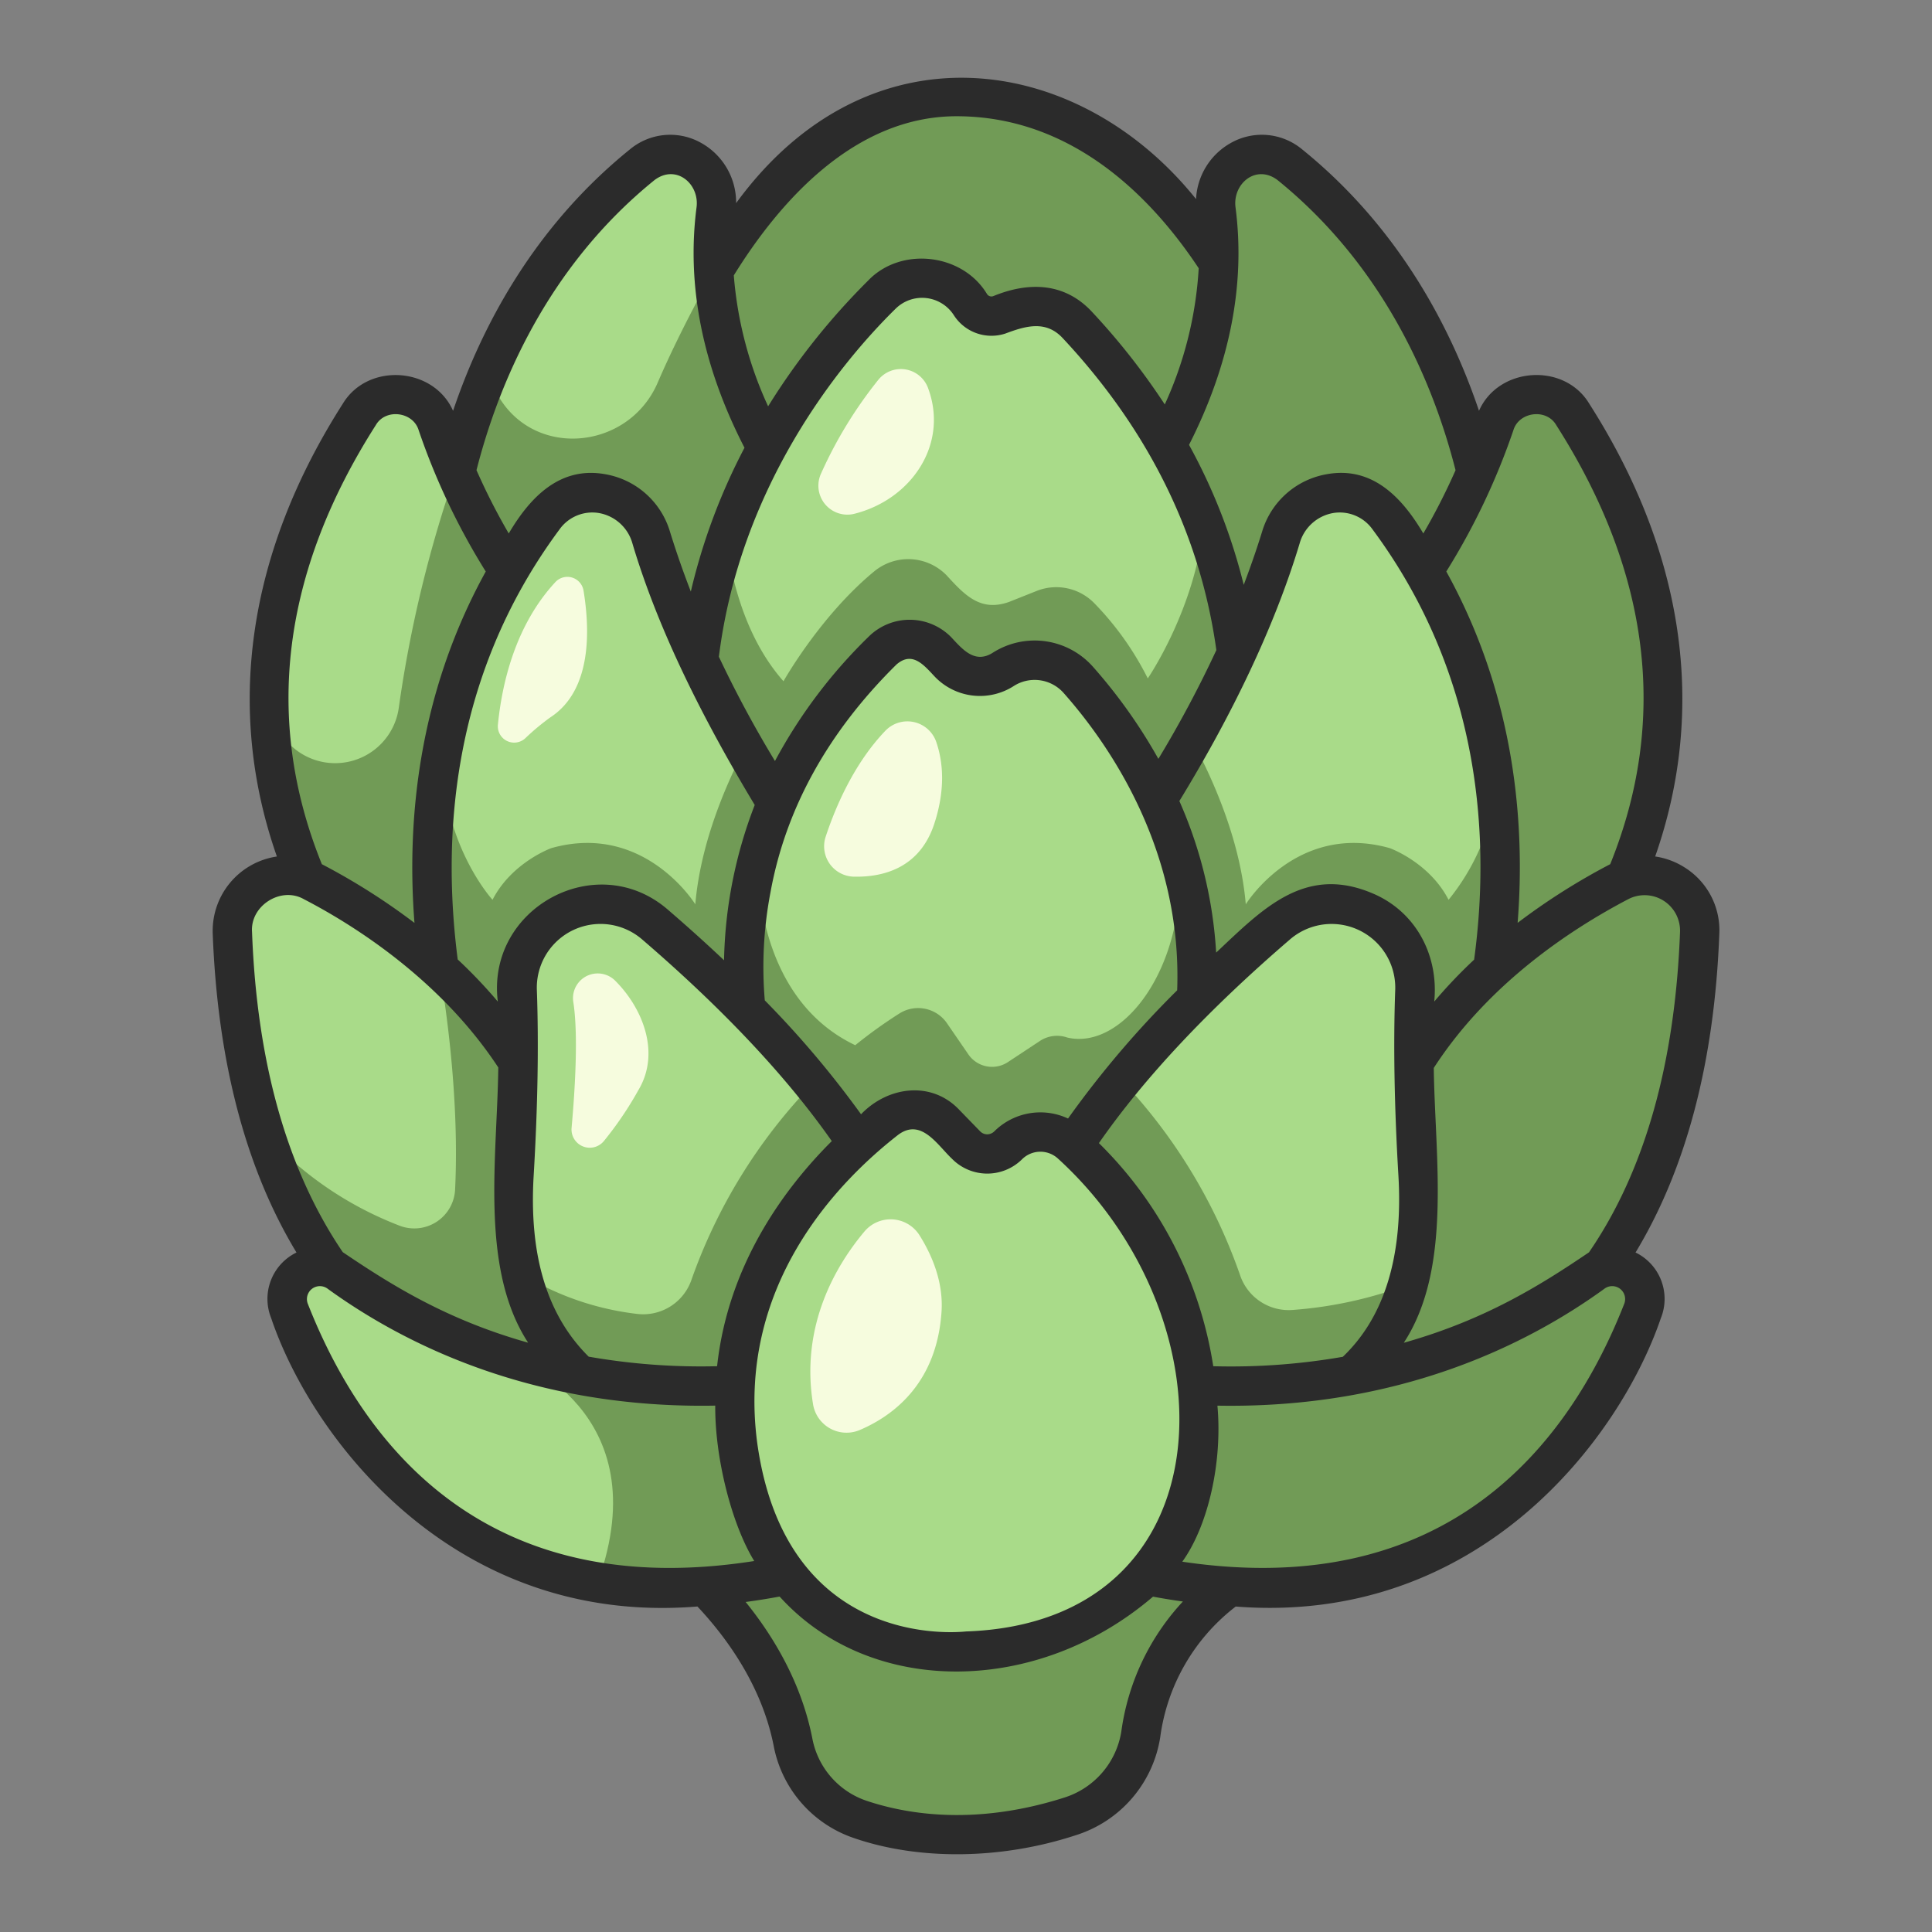 <svg id="icons" xmlns="http://www.w3.org/2000/svg" viewBox="0 0 340 340"><rect x="0" y="0" width="340" height="340" fill="#808080" stroke="none"/><title>17_artichoke</title><path d="M114.129,72.2S131.686,17,168.338,17,221.572,59.63,221.572,59.63l-14.48,41.1H135.156Z" style="fill:#719b56"/><path d="M214,36.945c1.586,12.225-.243,29.332-13.471,49.483l20.656,54.186,41.933-32.071s1.14-49.434-36.144-79.569C221.218,24.322,213.017,29.377,214,36.945Z" style="fill:#719b56"/><path d="M126.011,36.945A58.623,58.623,0,0,0,125.586,47l-11.457,62.705c-17.262-10.8-28.668-24.5-28.164-44.131a93.054,93.054,0,0,1,27.072-36.6C118.793,24.322,126.993,29.377,126.011,36.945Z" style="fill:#a9db89"/><path d="M115.769,67.28c-5.625,13.179-25.356,13.792-29.8-1.7a115.6,115.6,0,0,0-9.075,42.968l41.934,32.071,20.656-54.187c-9.746-14.845-13.3-28.036-13.864-38.843h0S119.9,57.669,115.769,67.28Z" style="fill:#719b56"/><path d="M263.051,74.606a113.548,113.548,0,0,1-17.938,33.343l15.9,81.7s59.118-48.843,15.766-116.726A7.679,7.679,0,0,0,263.051,74.606Z" style="fill:#719b56"/><path d="M155.227,51.823c-8.4,8.319-20.5,22.909-27.437,43.1-2.77,14.318-.749,27.888,8.381,40.349l71.331,1.08,4.353-44.238a108.034,108.034,0,0,0-22.343-35A10.107,10.107,0,0,0,179,54.386c-2.973,1-6.011,2.459-8.23-.786A10.059,10.059,0,0,0,155.227,51.823Z" style="fill:#a9db89"/><path d="M201.989,119.39a52.579,52.579,0,0,0-9.457-13.283,9.349,9.349,0,0,0-10.125-2.1l-4.758,1.893c-5.1,1.873-7.913-1.218-11.069-4.658a9.416,9.416,0,0,0-12.764-.664c-9.5,7.838-15.937,19.313-15.937,19.313-6.521-7.4-9.093-17.391-10.087-24.972-5.447,15.858-7.7,35.17-2.463,57.611h89.353s9.886-27.42-2.833-60.419C210.412,107.112,201.989,119.39,201.989,119.39Z" style="fill:#719b56"/><path d="M116.67,272.658s18.841,13.052,22.908,34.047a17.871,17.871,0,0,0,11.9,13.511c8.266,2.752,20.86,4.521,36.845-.563a18,18,0,0,0,12.443-14.469,38.333,38.333,0,0,1,19.377-28.417S166.725,257.343,116.67,272.658Z" style="fill:#719b56"/><path d="M76.96,74.606c.892,2.6,1.966,5.444,3.252,8.443,5.963,19.165-1.03,44.937-9.052,71.235-10.381-7.273-18.8-16.255-23.747-28.269-.63-15.654,3.366-33.587,15.822-53.092A7.68,7.68,0,0,1,76.96,74.606Z" style="fill:#a9db89"/><path d="M70.174,124.6a11.307,11.307,0,0,1-20.11,5.351,35.853,35.853,0,0,1-2.641-3.94C48.988,164.839,79,189.649,79,189.649l15.9-81.7a110.391,110.391,0,0,1-14.681-24.9h0A219.1,219.1,0,0,0,70.174,124.6Z" style="fill:#719b56"/><path d="M225.407,94.61a182.137,182.137,0,0,1-15.616,35.674l7.179,51.408c22.066-2.469,42.757-7.333,46.269-42.119a99.472,99.472,0,0,0-18.9-48.454A10.684,10.684,0,0,0,225.407,94.61Z" style="fill:#a9db89"/><path d="M114.6,94.61a183.127,183.127,0,0,0,16.441,37.121l-.171,39.543-48.429-3.758-4.657-34.824A98.527,98.527,0,0,1,95.674,91.119,10.684,10.684,0,0,1,114.6,94.61Z" style="fill:#a9db89"/><path d="M81.778,189.649h51.531c9.053-15.471,7.492-32.121,5.522-41.31-1.149-6.134-4.709-11.378-7.781-16.611-3.884,7.51-7.825,17.325-8.688,27.417,0,0-8.94-14.523-25.344-9.887,0,0-6.955,2.5-10.342,9.093,0,0-8.847-9.612-8.884-25.659A119.26,119.26,0,0,0,81.778,189.649Z" style="fill:#719b56"/><path d="M254.923,158.351c-3.388-6.6-10.342-9.093-10.342-9.093-16.4-4.636-25.345,9.887-25.345,9.887-.92-10.753-5.334-21.194-9.449-28.864-3.212,5.727-7.367,11.382-8.607,18.058-1.97,9.189-3.531,25.839,5.522,41.31h51.531a119.227,119.227,0,0,0,5-50.076A39.011,39.011,0,0,1,254.923,158.351Z" style="fill:#719b56"/><path d="M177.071,200.535c-37.928,2.032-42.121-22.652-43.72-49.389,4.057-15.524,12.859-27.673,21.992-36.677a6.753,6.753,0,0,1,9.569.078l2.18,2.227a7.5,7.5,0,0,0,9.4,1.067,10.312,10.312,0,0,1,13.282,1.822A85.36,85.36,0,0,1,207.6,151.074C210.467,175.248,205.268,194.669,177.071,200.535Z" style="fill:#a9db89"/><path d="M40.894,164.129a9.7,9.7,0,0,1,14.18-8.96,106.971,106.971,0,0,1,22.258,15.4c11.287,14.2,13.668,32.064,10.277,52.312-17.066,5.244-30.287-4.344-41.04-23.446A133.777,133.777,0,0,1,40.894,164.129Z" style="fill:#a9db89"/><path d="M207.6,151.075c1.128,19.525-10.133,33.789-19.765,31.518a5.493,5.493,0,0,0-4.677.5l-5.782,3.818a5.062,5.062,0,0,1-6.961-1.358L166.67,180.1a6.166,6.166,0,0,0-8.354-1.767,83.63,83.63,0,0,0-7.807,5.606c-17.715-8.442-17.194-31.287-17.139-32.784-11.547,39.255,16.306,58.833,19.959,60.132l43.832,4.663C200.58,210.344,218.347,184.818,207.6,151.075Z" style="fill:#719b56"/><path d="M77.329,170.57c.009.047,3.7,19.82,2.759,38.815a7.19,7.19,0,0,1-9.824,6.294,61.962,61.962,0,0,1-23.692-16.246c16.854,53.407,64.592,52.708,64.592,52.708l-11.939-46.5C95.408,190.716,86.794,179.2,77.329,170.57Z" style="fill:#719b56"/><path d="M91.778,224.191a59.144,59.144,0,0,1-1.316-17.537c.773-13.067.867-23.7.556-32.312-.463-12.811,14.582-19.952,24.3-11.593a227.478,227.478,0,0,1,27.733,27.941c3.8,16.837-2.492,30.526-13.744,42.67C111.609,240.057,99.764,235.749,91.778,224.191Z" style="fill:#a9db89"/><path d="M146.283,251.125l14.048-31.532c-3.5-9.884-9.782-19.7-17.279-28.9A95.118,95.118,0,0,0,121.66,225.3a8.984,8.984,0,0,1-9.518,5.93,49.973,49.973,0,0,1-20.356-7.045C100.579,260.175,146.283,251.125,146.283,251.125Z" style="fill:#719b56"/><path d="M90.328,239.138a103.33,103.33,0,0,1-30.607-15.125,5.748,5.748,0,0,0-8.776,6.69c7.054,17.959,22.378,42.446,54.278,47.665C131.045,250.624,90.328,239.138,90.328,239.138Z" style="fill:#a9db89"/><path d="M299.117,164.129a9.7,9.7,0,0,0-14.181-8.96c-14.949,7.835-37.292,23.653-44.15,50.474l-11.939,46.5S295.765,253.125,299.117,164.129Z" style="fill:#719b56"/><path d="M247.721,226.1a56.926,56.926,0,0,0,1.828-19.443c-.774-13.067-.868-23.7-.556-32.312.463-12.811-14.582-19.952-24.3-11.593a229.006,229.006,0,0,0-27.28,27.387c3.343,17.145,8.932,32.555,18.824,44.642C230.379,235.794,241.258,233.312,247.721,226.1Z" style="fill:#a9db89"/><path d="M218.223,224.38a95.558,95.558,0,0,0-20.809-34.241c-7.7,9.36-14.16,19.372-17.735,29.454l14.048,31.532s44.07,8.726,53.986-25.03a72.715,72.715,0,0,1-20.182,4.431A9.033,9.033,0,0,1,218.223,224.38Z" style="fill:#719b56"/><path d="M192.086,274.924,201.016,243c38.124,4.518,64.463-8.253,79.273-18.985a5.749,5.749,0,0,1,8.777,6.69C279.4,255.315,254.2,292.189,192.086,274.924Z" style="fill:#719b56"/><path d="M201.016,243l-8.93,31.926a118.566,118.566,0,0,0,23.932,4.246c6.929-11.284,7.57-24.746,6.474-35.392A128.9,128.9,0,0,1,201.016,243Z" style="fill:#719b56"/><path d="M90.329,239.134l0,0s25.727,9.06,14.9,39.226c11.818,1.934,25.908,1.23,42.7-3.438L139,243C119.793,245.274,103.584,243.161,90.329,239.134Z" style="fill:#719b56"/><path d="M166.29,197.681l3.717,3.826a5.2,5.2,0,0,0,7.411.054,8.02,8.02,0,0,1,11.014-.3,66.848,66.848,0,0,1,22.487,50.576c0,37.834-40.837,38.735-40.837,38.735-49.331,1.825-53.387-66.293-14.092-93.634A7.743,7.743,0,0,1,166.29,197.681Z" style="fill:#a9db89"/><path d="M143.089,247.16a5.968,5.968,0,0,0,8.192,4.508c5.838-2.482,13.575-8.147,14.414-20.838.346-5.228-1.692-9.954-3.856-13.41a6.014,6.014,0,0,0-9.723-.682C147.191,222.605,140.794,233.237,143.089,247.16Z" style="fill:#f6fcde"/><path d="M155.82,128.591a5.372,5.372,0,0,1,8.956,2.009c1.161,3.405,1.661,8.192-.349,14.345-2.592,7.935-9.158,9.456-14.219,9.332a5.355,5.355,0,0,1-4.891-7.074C147.052,141.965,150.309,134.339,155.82,128.591Z" style="fill:#f6fcde"/><path d="M154.61,66.791a5.1,5.1,0,0,1,8.759,1.629c3.557,9.8-2.964,19.385-12.85,21.955a5.1,5.1,0,0,1-6.014-7.07A75.749,75.749,0,0,1,154.61,66.791Z" style="fill:#f6fcde"/><path d="M112.343,191.846a61.466,61.466,0,0,1-6.063,8.95,3.211,3.211,0,0,1-5.691-2.3c.627-6.973,1.191-16.518.3-22.184a4.347,4.347,0,0,1,7.485-3.611C113.021,177.382,116.315,185.224,112.343,191.846Z" style="fill:#f6fcde"/><path d="M102.693,103.942c1.131,6.9,1.49,17.531-5.84,22.3a41.706,41.706,0,0,0-4.371,3.639,2.874,2.874,0,0,1-4.858-2.354c.714-7.218,3.041-17.442,10.091-25.065A2.882,2.882,0,0,1,102.693,103.942Z" style="fill:#f6fcde"/><path d="M296.44,152.638a13.2,13.2,0,0,0-5.157-1.912c9.12-26,5.159-53.44-11.59-79.666-4.394-7.321-15.992-6.526-19.414,1.234-4.96-14.682-14.141-32.281-31.129-46.013a11.075,11.075,0,0,0-12.584-1.1,11.974,11.974,0,0,0-6.079,9.857c-20.679-25.788-57.588-31.293-80.942.709a12,12,0,0,0-6.1-10.566,11.078,11.078,0,0,0-12.584,1.1C93.842,40.036,84.671,57.675,79.733,72.3c-3.425-7.758-15.014-8.559-19.415-1.235-16.749,26.226-20.711,53.664-11.59,79.667A13.228,13.228,0,0,0,37.434,164.26c.848,22.535,5.811,41.4,14.742,56.16a9.073,9.073,0,0,0-4.454,11.549c7.122,21.083,32.095,54.237,75.014,50.748,5.084,5.412,11.371,13.951,13.443,24.647a21.326,21.326,0,0,0,14.2,16.137c11.176,3.835,25.656,3.843,38.988-.549a21.56,21.56,0,0,0,14.821-17.273,34.77,34.77,0,0,1,13.277-22.954c42.953,3.342,67.667-29.737,74.82-50.757a9.069,9.069,0,0,0-4.456-11.549c8.932-14.765,13.9-33.622,14.745-56.159A13.031,13.031,0,0,0,296.44,152.638Zm-30.114-76.91c.972-3.268,5.8-3.9,7.531-.941,16.574,25.952,19.769,51.954,9.515,77.294a114.754,114.754,0,0,0-16.294,10.326c1.39-17.7-.529-40.085-12.553-61.833A119.813,119.813,0,0,0,266.326,75.728Zm-24.11,81.785c-12.319-5.656-19.863,2.3-28.193,10.129a76.945,76.945,0,0,0-6.475-26.673c9.089-14.876,16.641-30.336,21.167-45.338a7.46,7.46,0,0,1,5.877-5.342,7.083,7.083,0,0,1,6.964,2.893c19.576,26.392,20.607,55.511,17.865,75.7a87.214,87.214,0,0,0-7.019,7.376C253.186,168.412,249.452,160.912,242.216,157.513ZM87.609,176.264a87.476,87.476,0,0,0-7.061-7.419c-2.582-20.054-1.779-49.1,17.906-75.663a7.086,7.086,0,0,1,6.965-2.893,7.46,7.46,0,0,1,5.877,5.342c4.532,15.236,12.442,30.943,21.523,46.033a79.762,79.762,0,0,0-5.4,27.327q-4.666-4.409-9.842-8.867C105.024,149.2,85.559,159.818,87.609,176.264Zm116.247-42.716a92.787,92.787,0,0,0-11.49-16.182,13.706,13.706,0,0,0-17.74-2.44c-3.133,1.908-5.266-.688-7.241-2.8A10.242,10.242,0,0,0,152.913,112a89.573,89.573,0,0,0-16.531,21.926,200.764,200.764,0,0,1-9.87-18.348c3.732-29.944,21.123-51.474,31.152-61.3a6.634,6.634,0,0,1,10.188,1.179,7.86,7.86,0,0,0,9.063,3.247c3.538-1.325,7.093-2.4,10.068.761,15.238,16.277,24.276,34.76,27.075,54.945A199.293,199.293,0,0,1,203.856,133.548Zm3.306,40.73a173.58,173.58,0,0,0-19.205,22.564,11.5,11.5,0,0,0-12.987,2.27,1.814,1.814,0,0,1-1.244.51,1.732,1.732,0,0,1-1.236-.528l-3.717-3.826c-4.908-5.14-12.569-4.062-17.242.827a171.625,171.625,0,0,0-16.94-20.045,69.862,69.862,0,0,1,1.006-19.04c2.679-14.726,10.141-28.209,22.177-40.076,2.865-2.472,4.928.258,6.845,2.263a11,11,0,0,0,13.744,1.559,6.815,6.815,0,0,1,8.822,1.2C195.066,130.846,208.083,149.418,207.162,174.278ZM93.918,206.859c.717-12.109.9-23.092.56-32.643a11.208,11.208,0,0,1,18.584-8.842c14.212,12.223,25.406,24.136,33.318,35.441-8.3,8.27-18.233,21.664-20.182,39.616a114.708,114.708,0,0,1-22.6-1.68C96.342,231.558,93.071,221.07,93.918,206.859Zm64.2-7.19c4.027-2.938,6.853,1.844,9.408,4.25a8.7,8.7,0,0,0,12.343.09,4.569,4.569,0,0,1,6.264-.164c31.258,28.423,30.29,81.67-16.125,83.264-1.71.167-31.624,3.132-36.729-33.035C129.538,226.454,147.233,208.132,158.115,199.669Zm35.272,1.5c7.923-11.408,19.2-23.439,33.562-35.791a11.208,11.208,0,0,1,18.584,8.842c-.345,9.551-.157,20.534.56,32.643.841,14.2-2.456,24.928-9.784,31.912a114.642,114.642,0,0,1-22.8,1.657A70.054,70.054,0,0,0,193.387,201.165ZM217.433,36.5c-.544-4.132,3.566-7.656,7.364-4.833,19.058,15.4,27.566,36.19,31.356,51.083a111.488,111.488,0,0,1-5.673,11.132c-3.768-6.4-9.036-11.909-17.055-10.418A14.442,14.442,0,0,0,222.1,93.588c-.958,3.1-2.045,6.217-3.225,9.338A101.4,101.4,0,0,0,209.25,78.29C216.434,64.133,219.2,50.079,217.433,36.5ZM168.338,20.457c20.533,0,34.475,14.465,42.614,26.753a66.757,66.757,0,0,1-5.97,23.966,120.612,120.612,0,0,0-12.941-16.435c-4.84-5.088-11.128-5.146-17.273-2.616a.932.932,0,0,1-1.077-.386c-4.3-7.156-15.114-8.409-20.9-2.376a121.67,121.67,0,0,0-17.615,22.142,67.556,67.556,0,0,1-6.039-23.039C137.118,35.571,150.316,20.457,168.338,20.457Zm-53.124,11.21c3.8-2.825,7.908.7,7.364,4.832-1.784,13.745,1.064,27.971,8.441,42.3a106.77,106.77,0,0,0-9.446,25.306q-2.04-5.273-3.661-10.514a14.442,14.442,0,0,0-11.326-10.124c-8.013-1.489-13.292,4.015-17.055,10.417A111.23,111.23,0,0,1,83.855,82.74C87.633,67.948,96.1,47.114,115.214,31.667ZM66.153,74.787c1.727-2.959,6.56-2.329,7.532.941a119.833,119.833,0,0,0,11.8,24.85C73.421,122.431,71.574,144.91,72.94,162.417a114.746,114.746,0,0,0-16.3-10.335C46.385,126.741,49.579,100.74,66.153,74.787ZM44.354,164c-.333-4.615,5.087-8.052,9.114-5.763,10.327,5.349,24.689,15.1,34.223,29.622-.2,15.934-3.282,35.344,5.25,48.432-14.383-4.055-24.084-10.166-32.62-15.933C50.614,206.043,45.216,187.236,44.354,164Zm9.813,65.439a2.279,2.279,0,0,1,3.523-2.621c13.5,9.782,36.172,21.136,68.181,20.548-.073,9.2,2.892,20.894,6.861,27.347C85.553,282.1,63.98,254.418,54.167,229.438Zm143.171,75.251a14.6,14.6,0,0,1-10.067,11.664c-15.4,4.9-27.372,3.017-34.7.578a14.393,14.393,0,0,1-9.592-10.884c-1.922-9.921-6.9-18.124-11.756-24.126q2.923-.389,5.975-.955c16.041,17.744,45.4,17.431,65.712.018q2.681.5,5.26.853A41.864,41.864,0,0,0,197.338,304.689Zm88.505-75.252c-9.747,24.816-31.133,52.351-77.779,45.394,4.527-6.282,7.092-17.442,6.181-27.46,31.924.571,54.552-10.754,68.076-20.554A2.277,2.277,0,0,1,285.843,229.437Zm-6.144-9.143c-.017.025-.027.053-.043.078-8.521,5.78-18.261,11.887-32.61,15.932,8.545-13.087,5.483-32.423,5.275-48.365,9.522-14.712,23.859-24.272,34.222-29.7A6.242,6.242,0,0,1,295.657,164C294.784,187.178,289.415,206.118,279.7,220.294Z" style="fill:#2b2b2b"/></svg>